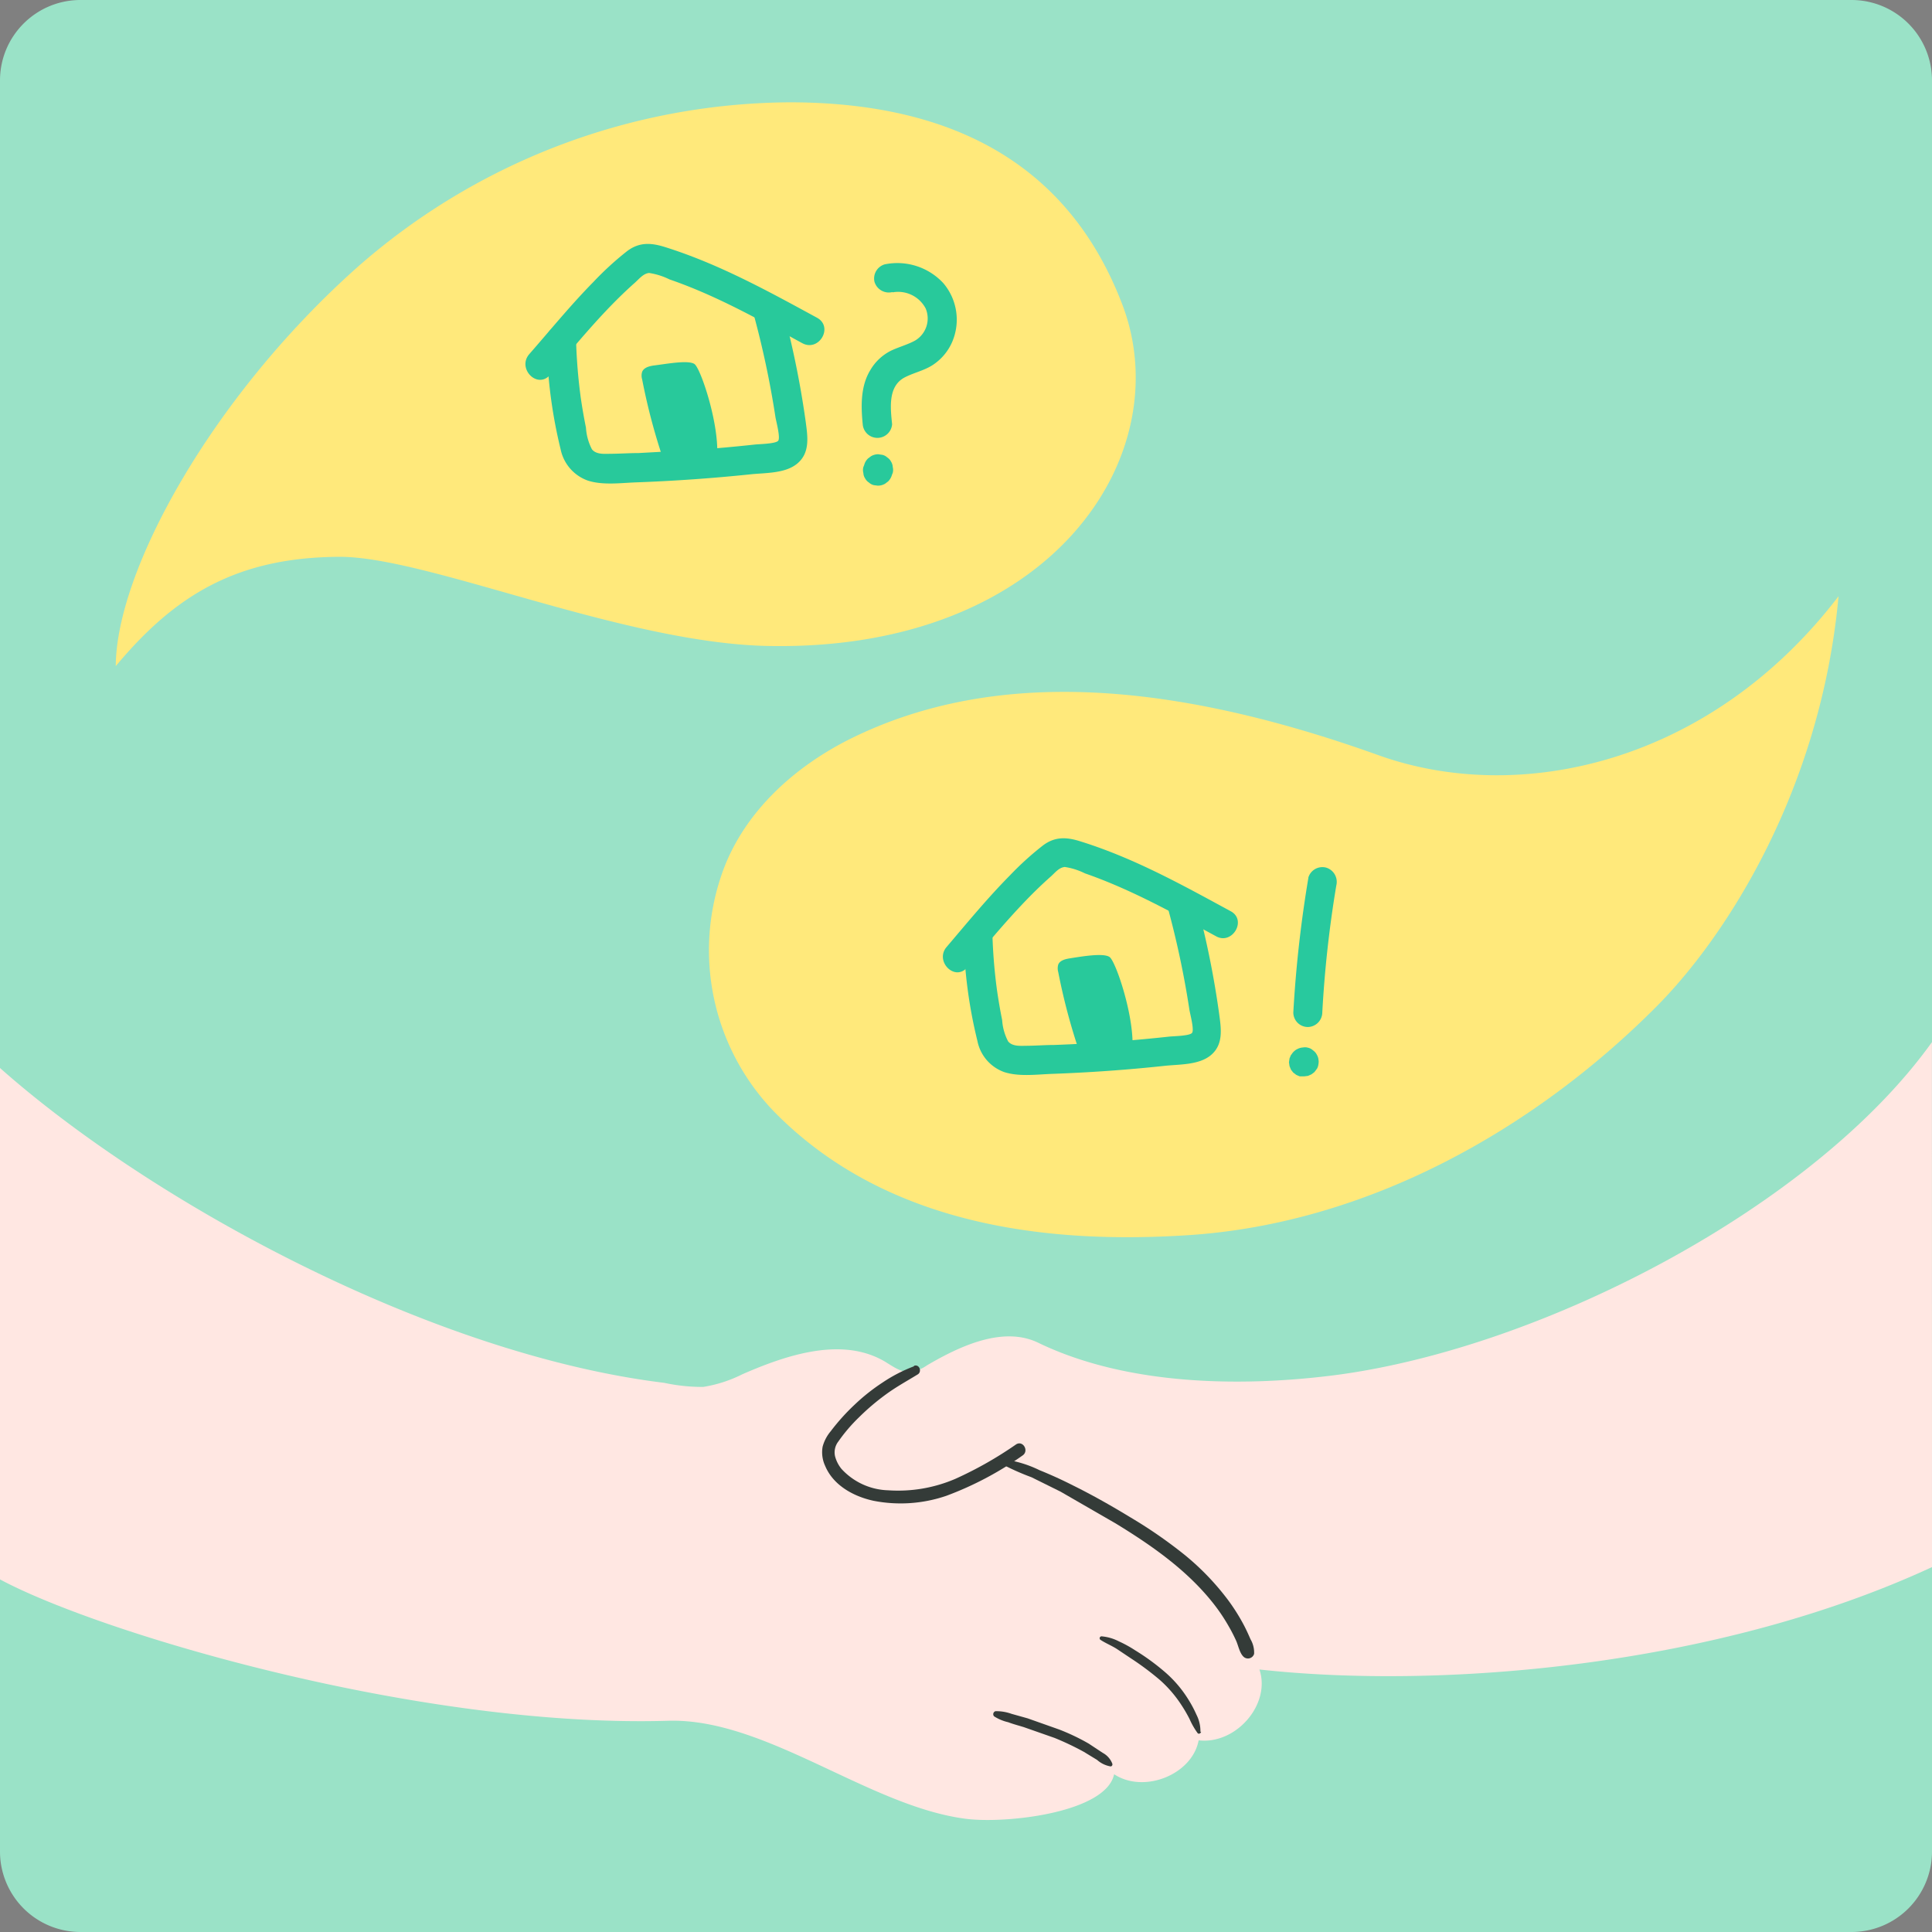 <svg xmlns="http://www.w3.org/2000/svg" width="240" height="240" fill="none" xmlns:v="https://vecta.io/nano"><rect width="100%" height="100%" fill="#808080" stroke="none"/><path d="M230 0H10C4.477 0 0 4.477 0 10v220a10 10 0 0 0 10 10h220a10 10 0 0 0 10-10V10a10 10 0 0 0-10-10z" fill="#9ae2c7"/><path d="M14.38 82.75c.06-11.91 11.93-33.41 29.88-49.44a82 82 0 0 1 53.8-20.6c24.07 0 35.91 10.86 41.35 25.1 7.11 18.59-8.63 43-43.73 42.44C77.6 80 53.13 69.12 42.14 69.17c-12.78.06-20.47 4.83-27.76 13.58zm214.01-8.68c-16 20.89-39.78 26-57.19 19.73-25.31-9.06-47.48-11-65.61-2-7.17 3.59-13.45 9.38-16 17a28.88 28.88 0 0 0 6.48 29.2c14.55 14.93 35.63 16.46 51.49 15.44 22.39-1.44 43.07-13.2 58.18-28.37 8.73-8.76 20.45-27 22.65-51z" fill="#ffe97b"/><g fill="#28c99b"><path d="M120.14 120.19c2.21-2.61 4.39-5.25 6.74-7.74 1.17-1.24 2.38-2.44 3.66-3.57.51-.45 1-1.12 1.74-1.18.866.132 1.706.398 2.49.79 5.75 2 11 4.94 16.3 7.82 2 1.11 3.86-2 1.82-3.11-6.06-3.29-12-6.6-18.67-8.68-1.73-.55-3.18-.62-4.68.52a37.64 37.64 0 0 0-4.08 3.7c-2.79 2.82-5.3 5.88-7.87 8.9-1.5 1.75 1 4.32 2.55 2.55z"/><path d="M119.7 115.94c.061 4.511.638 9 1.72 13.38.175.881.578 1.702 1.167 2.381a5.17 5.17 0 0 0 2.193 1.489c1.85.58 4 .28 5.92.21 4.68-.17 9.37-.5 14-1 1.8-.19 4.21-.09 5.69-1.3 1.64-1.34 1.3-3.36 1.05-5.21a112.8 112.8 0 0 0-2.95-14.34 1.81 1.81 0 0 0-.863-1.084c-.42-.233-.916-.289-1.377-.156s-.851.443-1.084.863a1.81 1.81 0 0 0-.156 1.377c1.163 4.233 2.078 8.53 2.74 12.87.07.48.63 2.51.33 2.89s-2.26.4-2.83.46a196.88 196.88 0 0 1-7.15.65c-2.387.173-4.773.303-7.16.39-1.1 0-2.2.09-3.31.1-.78 0-1.86.13-2.4-.55a6.64 6.64 0 0 1-.74-2.65c-.25-1.23-.46-2.47-.64-3.71a66.13 66.13 0 0 1-.57-7c-.08-2.31-3.69-2.32-3.61 0l.03-.06z"/><path d="M137.83 118.88c-.77-.53-3.47-.06-5 .18-.54.09-1.17.26-1.37.76a1.67 1.67 0 0 0 0 .94c.665 3.421 1.563 6.792 2.69 10.09a1.07 1.07 0 0 0 .28.5c.209.129.455.185.7.16h4.29c.177.023.357.011.529-.038a1.31 1.31 0 0 0 .471-.242 1.36 1.36 0 0 0 .24-.74c.34-4.01-2.05-11.09-2.83-11.61z"/></g><path d="M162.54 109a152.19 152.19 0 0 0-1.88 16.78c.003.476.193.933.53 1.27a1.81 1.81 0 0 0 1.27.53 1.83 1.83 0 0 0 1.8-1.8c.285-5.288.866-10.557 1.74-15.78a1.85 1.85 0 0 0-.186-1.362c-.234-.414-.619-.721-1.074-.858-.461-.123-.953-.06-1.368.175a1.82 1.82 0 0 0-.852 1.085l.02-.04zm-2.17 22.05l-.18.43-.07.48.07.48.18.44.28.36.37.28.22.1.22.09h.25.24.05l.48-.06.43-.19.37-.28.28-.37c.084-.137.148-.285.19-.44l.07-.48-.07-.48-.09-.21c.06.16-.06-.15-.1-.22-.113-.206-.274-.381-.47-.51-.169-.162-.381-.273-.61-.32a1.26 1.26 0 0 0-.72 0 1.35 1.35 0 0 0-.67.21l-.36.28a1.8 1.8 0 0 0-.47.8l-.06.48c-.003.321.084.636.25.91l-.18-.43-.07-.48.07-.48.19-.43.28-.37.36-.28.43-.18.48-.06H162l.47.06.44.18.37.28.28.37.19.43.07.48-.07.48-.18.43a1.92 1.92 0 0 0 .18-1.39c-.049-.229-.16-.439-.32-.61-.123-.198-.295-.36-.5-.47l-.43-.18c-.328-.085-.672-.085-1 0l-.43.18a1.84 1.84 0 0 0-.65.65l-.05.04z" fill="#28c99e"/><g fill="#28c99b"><path d="M110.87 36.32a3.86 3.86 0 0 1 4.12 2c.302.716.332 1.517.086 2.253a3.19 3.19 0 0 1-1.426 1.747c-.94.51-2 .78-3 1.26A6.18 6.18 0 0 0 108.1 46c-1.21 2-1.15 4.46-.93 6.7a1.83 1.83 0 0 0 3.07 1.206c.339-.314.546-.745.58-1.206-.2-2-.55-4.73 1.59-5.83 1.11-.57 2.37-.83 3.43-1.51a6.52 6.52 0 0 0 2.45-2.9 7 7 0 0 0 .481-3.81c-.198-1.29-.752-2.499-1.601-3.49a7.79 7.79 0 0 0-7.27-2.32 1.83 1.83 0 0 0-1.27 2.16c.135.462.444.853.862 1.091a1.86 1.86 0 0 0 1.378.188v.04zm-3.52 21.45l-.1.25a1.39 1.39 0 0 0 0 .73 1.31 1.31 0 0 0 .22.68c.11.208.272.384.47.51a1.38 1.38 0 0 0 .62.33l.48.06a1.74 1.74 0 0 0 .92-.25l.37-.28a1.84 1.84 0 0 0 .47-.81l.1-.25c.06-.24.06-.49 0-.73-.013-.242-.089-.476-.22-.68-.11-.208-.272-.384-.47-.51a1.27 1.27 0 0 0-.62-.32l-.48-.07a1.74 1.74 0 0 0-.92.25l-.37.28a1.75 1.75 0 0 0-.47.81zm-39-11.22c2.25-2.63 4.45-5.31 6.83-7.83 1.18-1.25 2.41-2.47 3.7-3.61.51-.46 1.05-1.14 1.76-1.2a8.65 8.65 0 0 1 2.53.8c5.81 2 11.12 5 16.49 7.92 2.07 1.12 3.91-2 1.85-3.15-6.14-3.34-12.21-6.69-18.9-8.79-1.76-.55-3.22-.63-4.74.53-1.467 1.158-2.847 2.421-4.13 3.78-2.82 2.86-5.37 6-8 9-1.52 1.78 1 4.37 2.58 2.58l.03-.03z"/><path d="M67.91 42.26c.064 4.564.645 9.106 1.73 13.54a5.24 5.24 0 0 0 3.41 3.91c1.87.59 4.07.28 6 .21 4.74-.173 9.477-.507 14.21-1 1.82-.19 4.26-.09 5.75-1.31 1.66-1.35 1.32-3.4 1.07-5.28-.685-4.896-1.687-9.743-3-14.51a1.83 1.83 0 0 0-2.25-1.226 1.83 1.83 0 0 0-1.27 2.226c1.175 4.276 2.1 8.617 2.77 13 .08.5.64 2.55.34 2.93s-2.29.41-2.87.47a218.9 218.9 0 0 1-7.23.66l-7.25.4c-1.12 0-2.23.08-3.35.09-.8 0-1.89.14-2.44-.56a6.73 6.73 0 0 1-.74-2.68c-.25-1.24-.47-2.5-.65-3.75a67.89 67.89 0 0 1-.58-7.11c-.08-2.35-3.73-2.36-3.65 0v-.01z"/><path d="M86.27 45.22c-.79-.53-3.52 0-5.11.19-.55.09-1.18.26-1.39.78a1.59 1.59 0 0 0 0 .94 76.55 76.55 0 0 0 2.72 10.22 1 1 0 0 0 .28.5 1 1 0 0 0 .71.16h4.34a1.4 1.4 0 0 0 1-.29 1.21 1.21 0 0 0 .24-.74c.4-4.05-2.01-11.22-2.79-11.76z"/></g><path d="M240 194.67c-26.85 12.44-61.13 15.2-83.55 12.72 1.45 4.3-2.88 9.34-7.55 8.8-.8 4.26-6.79 6.66-10.5 4.21-1 4.77-13.37 6.18-18.4 5.54-12.08-1.54-24.87-12.54-37-12.18-30.89.91-70.53-10.87-83-17.56v-63.53c18.78 16.65 53.44 35.55 82.5 39.11 1.59.343 3.213.514 4.84.51 1.695-.269 3.337-.798 4.87-1.57 5.62-2.46 12.41-4.68 17.68-1.6 1 .6 2.06 1.42 3.26 1.32a4.92 4.92 0 0 0 2-.83c4.12-2.42 9.47-4.91 13.82-2.81 11.67 5.64 26.58 5.37 37.07 4 25.84-3.44 59.39-21 73.95-41.34l.01 65.21z" fill="#ffe7e2"/><g fill="#343b38"><path d="M113.5 169.74a19.02 19.02 0 0 0-3.86 2 24.48 24.48 0 0 0-3.45 2.73c-1.092 1.023-2.096 2.137-3 3.33-.468.556-.81 1.208-1 1.91-.143.806-.035 1.637.31 2.38 1 2.41 3.51 3.8 6 4.34a17.5 17.5 0 0 0 9.07-.62c3.355-1.247 6.532-2.928 9.45-5 .85-.56.06-1.93-.8-1.38-2.386 1.66-4.92 3.097-7.57 4.29-2.619 1.121-5.467 1.604-8.31 1.41a8.18 8.18 0 0 1-3.175-.74c-.998-.457-1.894-1.11-2.635-1.92-.377-.463-.65-1.002-.8-1.58a2.2 2.2 0 0 1 .003-.956c.07-.314.209-.609.407-.864.754-1.08 1.612-2.085 2.56-3 1.055-1.045 2.188-2.008 3.39-2.88 1.26-.92 2.6-1.65 3.92-2.46.55-.33.2-1.3-.45-1.07l-.06.08z"/><path d="M124.49 181.89a30.56 30.56 0 0 0 3.65 1.62l3.61 1.79 6.83 3.94c4.34 2.65 8.62 5.62 11.86 9.59a22.7 22.7 0 0 1 2.21 3.22c.33.57.63 1.16.9 1.75s.43 1.53.92 2c.099.095.221.163.354.197a.79.79 0 0 0 .756-.201c.099-.095.171-.215.21-.346a3.27 3.27 0 0 0-.45-1.82c-.27-.63-.55-1.24-.87-1.84a24.3 24.3 0 0 0-1.94-3.06 32.03 32.03 0 0 0-5.31-5.53 57.71 57.71 0 0 0-6.73-4.67c-2.35-1.43-4.74-2.79-7.19-4a52.23 52.23 0 0 0-4.17-1.9c-1.403-.689-2.91-1.145-4.46-1.35-.078.004-.152.033-.213.083a.37.37 0 0 0-.111.42c.028.073.078.135.144.177v-.07zm13.7 37.24a2.57 2.57 0 0 0-1.2-1.38l-1.74-1.15a26.54 26.54 0 0 0-3.69-1.76l-3.9-1.38-2-.56c-.641-.231-1.319-.343-2-.33-.063.019-.121.055-.167.102s-.079.107-.096.171a.39.39 0 0 0-.001.195c.016.065.049.124.094.172a5.54 5.54 0 0 0 1.75.73c.63.24 1.29.41 1.94.61l3.82 1.34a34.71 34.71 0 0 1 3.64 1.73l1.64 1a3.39 3.39 0 0 0 1.68.81c.036-.002.07-.011.102-.028a.24.24 0 0 0 .079-.07c.021-.028.036-.061.042-.096s.006-.071-.003-.106h.01zm10.93-3.98a4.48 4.48 0 0 0-.49-2.14 14.52 14.52 0 0 0-1-1.88 14.7 14.7 0 0 0-2.81-3.33A28.37 28.37 0 0 0 141 205c-.637-.418-1.306-.785-2-1.1a5.77 5.77 0 0 0-2.17-.63c-.051.003-.099.021-.138.053s-.068.075-.081.124-.011.1.007.147.05.088.092.116c.62.41 1.33.69 2 1.11l1.75 1.17c1.263.822 2.472 1.724 3.62 2.7 1.035.916 1.94 1.969 2.69 3.13.365.554.699 1.129 1 1.72a9.36 9.36 0 0 0 1 1.75c.16.19.42 0 .44-.18l-.09.04z"/></g></svg>